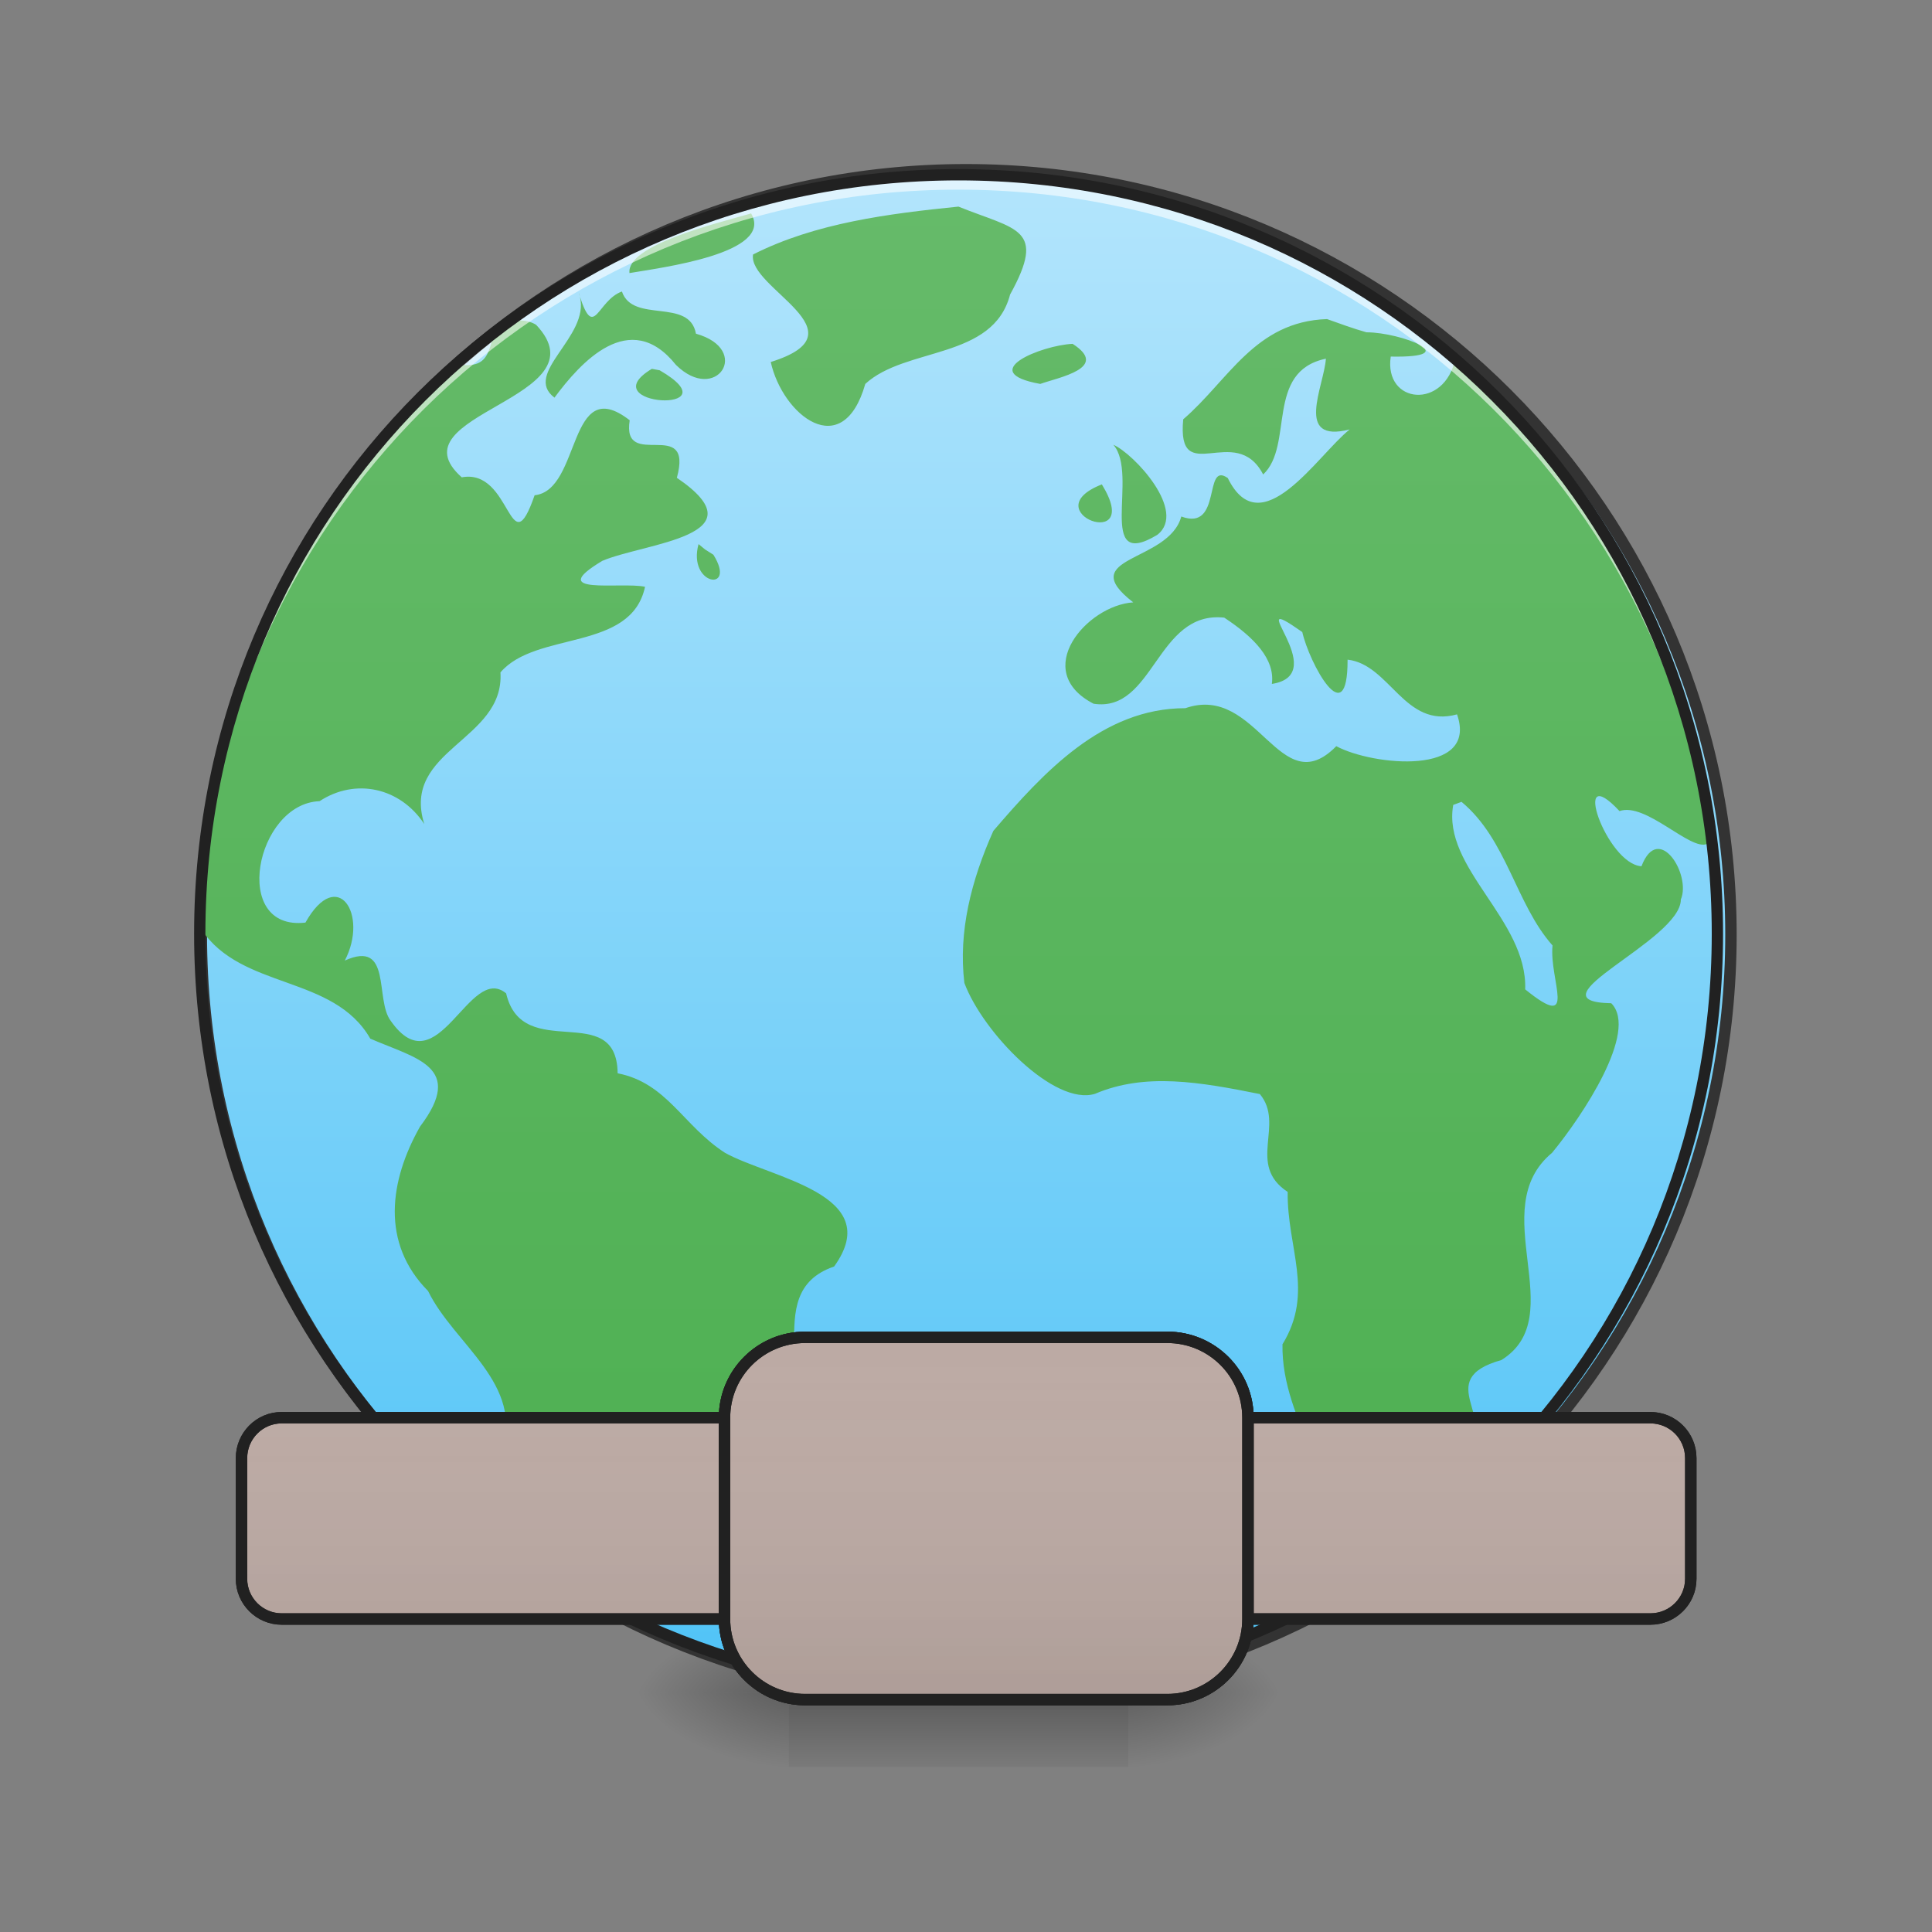 <?xml version="1.0" encoding="UTF-8"?>
<svg xmlns="http://www.w3.org/2000/svg" xmlns:xlink="http://www.w3.org/1999/xlink" width="32px" height="32px" viewBox="0 0 32 32" version="1.1">
<rect x="0" y="0" width="32" height="32" fill="#808080" stroke="none"/>
<defs>
<radialGradient id="radial0" gradientUnits="userSpaceOnUse" cx="450.909" cy="189.579" fx="450.909" fy="189.579" r="21.167" gradientTransform="matrix(0,-0.078,-0.141,-0,45.019,63.595)">
<stop offset="0" style="stop-color:rgb(0%,0%,0%);stop-opacity:0.314;"/>
<stop offset="0.222" style="stop-color:rgb(0%,0%,0%);stop-opacity:0.275;"/>
<stop offset="1" style="stop-color:rgb(0%,0%,0%);stop-opacity:0;"/>
</radialGradient>
<radialGradient id="radial1" gradientUnits="userSpaceOnUse" cx="450.909" cy="189.579" fx="450.909" fy="189.579" r="21.167" gradientTransform="matrix(-0,0.078,0.141,0,-13.266,-7.527)">
<stop offset="0" style="stop-color:rgb(0%,0%,0%);stop-opacity:0.314;"/>
<stop offset="0.222" style="stop-color:rgb(0%,0%,0%);stop-opacity:0.275;"/>
<stop offset="1" style="stop-color:rgb(0%,0%,0%);stop-opacity:0;"/>
</radialGradient>
<radialGradient id="radial2" gradientUnits="userSpaceOnUse" cx="450.909" cy="189.579" fx="450.909" fy="189.579" r="21.167" gradientTransform="matrix(-0,-0.078,0.141,-0,-13.266,63.595)">
<stop offset="0" style="stop-color:rgb(0%,0%,0%);stop-opacity:0.314;"/>
<stop offset="0.222" style="stop-color:rgb(0%,0%,0%);stop-opacity:0.275;"/>
<stop offset="1" style="stop-color:rgb(0%,0%,0%);stop-opacity:0;"/>
</radialGradient>
<radialGradient id="radial3" gradientUnits="userSpaceOnUse" cx="450.909" cy="189.579" fx="450.909" fy="189.579" r="21.167" gradientTransform="matrix(0,0.078,-0.141,0,45.019,-7.527)">
<stop offset="0" style="stop-color:rgb(0%,0%,0%);stop-opacity:0.314;"/>
<stop offset="0.222" style="stop-color:rgb(0%,0%,0%);stop-opacity:0.275;"/>
<stop offset="1" style="stop-color:rgb(0%,0%,0%);stop-opacity:0;"/>
</radialGradient>
<linearGradient id="linear0" gradientUnits="userSpaceOnUse" x1="255.323" y1="233.5" x2="255.323" y2="254.667" gradientTransform="matrix(0.013,0,0,0.063,11.969,13.439)">
<stop offset="0" style="stop-color:rgb(0%,0%,0%);stop-opacity:0.275;"/>
<stop offset="1" style="stop-color:rgb(0%,0%,0%);stop-opacity:0;"/>
</linearGradient>
<linearGradient id="linear1" gradientUnits="userSpaceOnUse" x1="254" y1="-168.667" x2="254" y2="233.5" >
<stop offset="0" style="stop-color:rgb(70.196%,89.804%,98.824%);stop-opacity:1;"/>
<stop offset="1" style="stop-color:rgb(30.98%,76.471%,96.863%);stop-opacity:1;"/>
</linearGradient>
<linearGradient id="linear2" gradientUnits="userSpaceOnUse" x1="296.333" y1="233.5" x2="296.333" y2="-168.667" gradientTransform="matrix(0.063,0,0,0.063,0.028,13.305)">
<stop offset="0" style="stop-color:rgb(29.804%,68.627%,31.373%);stop-opacity:1;"/>
<stop offset="1" style="stop-color:rgb(40%,73.333%,41.569%);stop-opacity:1;"/>
</linearGradient>
<linearGradient id="linear3" gradientUnits="userSpaceOnUse" x1="254" y1="233.5" x2="254" y2="138.25" >
<stop offset="0" style="stop-color:rgb(0%,0%,0%);stop-opacity:0.078;"/>
<stop offset="1" style="stop-color:rgb(100%,100%,100%);stop-opacity:0;"/>
</linearGradient>
<linearGradient id="linear4" gradientUnits="userSpaceOnUse" x1="254" y1="233.5" x2="254" y2="138.25" >
<stop offset="0" style="stop-color:rgb(0%,0%,0%);stop-opacity:0.078;"/>
<stop offset="1" style="stop-color:rgb(100%,100%,100%);stop-opacity:0;"/>
</linearGradient>
<linearGradient id="linear5" gradientUnits="userSpaceOnUse" x1="254" y1="233.5" x2="254" y2="138.25" >
<stop offset="0" style="stop-color:rgb(0%,0%,0%);stop-opacity:0.078;"/>
<stop offset="1" style="stop-color:rgb(100%,100%,100%);stop-opacity:0;"/>
</linearGradient>
</defs>
<g id="surface1">
<path style=" stroke:none;fill-rule:nonzero;fill:url(#radial0);" d="M 18.688 28.035 L 21.336 28.035 L 21.336 26.711 L 18.688 26.711 Z M 18.688 28.035 "/>
<path style=" stroke:none;fill-rule:nonzero;fill:url(#radial1);" d="M 13.066 28.035 L 10.418 28.035 L 10.418 29.355 L 13.066 29.355 Z M 13.066 28.035 "/>
<path style=" stroke:none;fill-rule:nonzero;fill:url(#radial2);" d="M 13.066 28.035 L 10.418 28.035 L 10.418 26.711 L 13.066 26.711 Z M 13.066 28.035 "/>
<path style=" stroke:none;fill-rule:nonzero;fill:url(#radial3);" d="M 18.688 28.035 L 21.336 28.035 L 21.336 29.355 L 18.688 29.355 Z M 18.688 28.035 "/>
<path style=" stroke:none;fill-rule:nonzero;fill:url(#linear0);" d="M 13.066 27.703 L 18.688 27.703 L 18.688 29.266 L 13.066 29.266 Z M 13.066 27.703 "/>
<path style="fill-rule:nonzero;fill:url(#linear1);stroke-width:3;stroke-linecap:round;stroke-linejoin:miter;stroke:rgb(20%,20%,20%);stroke-opacity:1;stroke-miterlimit:4;" d="M 253.976 -168.692 C 365.028 -168.692 455.082 -78.638 455.082 32.414 C 455.082 143.466 365.028 233.52 253.976 233.52 C 142.924 233.52 52.932 143.466 52.932 32.414 C 52.932 -78.638 142.924 -168.692 253.976 -168.692 Z M 253.976 -168.692 " transform="matrix(0.063,0,0,0.063,0,13.439)"/>
<path style=" stroke:none;fill-rule:nonzero;fill:url(#linear2);" d="M 15.875 3.422 C 14.723 3.539 13.508 3.691 12.473 4.215 C 12.379 4.773 14.355 5.5 12.766 5.996 C 12.961 6.875 13.957 7.672 14.332 6.359 C 15 5.742 16.449 5.961 16.73 4.879 C 17.34 3.773 16.84 3.812 15.875 3.422 Z M 12.441 3.535 C 11.828 3.711 10.375 4.062 10.426 4.523 C 10.941 4.434 12.828 4.199 12.441 3.535 Z M 10.301 4.828 C 9.891 4.977 9.844 5.641 9.605 4.914 C 9.773 5.578 8.648 6.184 9.184 6.586 C 9.609 6.012 10.43 5.086 11.195 6.043 C 11.863 6.703 12.461 5.789 11.527 5.527 C 11.418 4.926 10.48 5.363 10.301 4.828 Z M 9.605 4.914 C 9.602 4.891 9.594 4.867 9.586 4.848 C 9.594 4.871 9.598 4.891 9.605 4.914 Z M 21.98 5.285 C 20.785 5.324 20.348 6.301 19.598 6.945 C 19.488 8.109 20.465 6.977 20.922 7.859 C 21.438 7.375 20.949 6.152 21.961 5.941 C 21.93 6.398 21.43 7.348 22.355 7.113 C 21.824 7.535 20.887 9.043 20.336 7.918 C 19.926 7.629 20.25 8.809 19.566 8.555 C 19.359 9.324 17.777 9.207 18.77 9.977 C 18 10.027 17.066 11.113 18.113 11.656 C 19.117 11.809 19.152 10.109 20.277 10.23 C 20.777 10.559 21.121 10.922 21.066 11.328 C 22.098 11.168 20.5 9.715 21.57 10.469 C 21.684 10.977 22.324 12.172 22.32 10.926 C 23.023 11.004 23.262 12.074 24.133 11.832 C 24.492 12.859 22.738 12.684 22.133 12.359 C 21.195 13.316 20.832 11.312 19.633 11.73 C 18.262 11.727 17.281 12.797 16.453 13.762 C 16.086 14.582 15.871 15.434 15.973 16.281 C 16.281 17.105 17.465 18.324 18.137 18.117 C 18.969 17.762 19.875 17.922 20.867 18.121 C 21.289 18.629 20.641 19.289 21.328 19.742 C 21.316 20.672 21.773 21.398 21.242 22.266 C 21.219 23.566 22.293 24.617 22.172 25.934 C 23.094 25.547 24.043 24.938 24.227 23.945 C 24.875 23.547 23.695 22.852 24.867 22.527 C 26.035 21.801 24.578 20.031 25.707 19.094 C 26.207 18.488 27.145 17.082 26.688 16.617 C 25.285 16.59 27.844 15.578 27.84 14.898 C 28.016 14.484 27.469 13.609 27.188 14.348 C 26.605 14.312 26 12.551 26.824 13.434 C 27.262 13.281 28.004 14.105 28.277 13.977 C 27.938 10.906 26.441 7.969 24.105 5.938 C 23.93 6.793 22.918 6.695 23.035 5.906 C 24.281 5.93 23.211 5.504 22.633 5.504 C 22.41 5.441 22.199 5.363 21.98 5.285 Z M 8.309 5.305 C 8.301 5.309 8.297 5.312 8.293 5.316 C 8.043 5.688 8.211 6.152 7.535 6.027 C 7.363 6.141 7.199 6.266 7.047 6.398 C 4.754 8.676 3.336 11.832 3.336 15.332 C 3.336 15.352 3.336 15.375 3.336 15.395 C 4.004 16.398 5.523 16.141 6.133 17.203 C 6.883 17.531 7.711 17.664 6.957 18.66 C 6.453 19.551 6.301 20.586 7.09 21.383 C 7.523 22.273 8.695 22.922 8.305 24.055 C 8.617 24.656 8.84 25.051 8.852 25.711 C 8.953 25.789 9.062 25.875 9.18 25.961 C 9.457 26.137 9.738 26.301 10.031 26.453 C 10.438 26.594 10.816 26.523 11.039 25.949 C 12.402 25.727 11.348 23.809 12.512 23.512 C 13.801 23.09 12.496 21.43 13.816 20.977 C 14.68 19.777 12.758 19.512 12.008 19.094 C 11.312 18.645 11.051 17.938 10.23 17.777 C 10.215 16.547 8.656 17.621 8.383 16.453 C 7.77 15.945 7.254 18.023 6.473 16.91 C 6.203 16.559 6.5 15.555 5.711 15.91 C 6.109 15.148 5.59 14.336 5.059 15.281 C 3.816 15.426 4.234 13.309 5.293 13.27 C 5.883 12.883 6.625 13.039 7.027 13.648 C 6.641 12.41 8.359 12.273 8.289 11.137 C 8.879 10.445 10.453 10.797 10.684 9.719 C 10.293 9.633 9.004 9.871 9.977 9.289 C 10.688 8.988 12.637 8.883 11.211 7.914 C 11.492 6.883 10.293 7.812 10.43 6.961 C 9.398 6.16 9.633 8.121 8.855 8.203 C 8.434 9.41 8.48 7.75 7.648 7.906 C 6.465 6.855 10.039 6.605 8.879 5.379 C 8.699 5.27 8.5 5.32 8.309 5.305 Z M 17.766 5.695 C 17.25 5.719 16.145 6.164 17.23 6.359 C 17.535 6.25 18.387 6.094 17.766 5.695 Z M 10.797 6.109 C 9.766 6.727 12.199 6.871 10.926 6.133 Z M 18.441 7.367 C 18.871 7.859 18.137 9.48 19.168 8.859 C 19.672 8.469 18.777 7.512 18.441 7.367 Z M 18.25 8.023 C 17.094 8.477 18.961 9.176 18.25 8.023 Z M 11.57 9.012 C 11.383 9.699 12.211 9.82 11.816 9.188 L 11.68 9.102 Z M 24.207 13.281 C 24.961 13.906 25.105 14.973 25.715 15.66 C 25.656 16.234 26.148 17.105 25.262 16.387 C 25.301 15.234 23.883 14.379 24.07 13.332 Z M 24.207 13.281 "/>
<path style=" stroke:none;fill-rule:nonzero;fill:rgb(100%,100%,100%);fill-opacity:0.588;" d="M 15.875 2.895 C 8.914 2.895 3.309 8.5 3.309 15.465 C 3.309 15.508 3.309 15.547 3.309 15.59 C 3.375 8.684 8.953 3.141 15.875 3.141 C 22.797 3.141 28.379 8.684 28.445 15.59 C 28.445 15.547 28.445 15.508 28.445 15.465 C 28.445 8.5 22.84 2.895 15.875 2.895 Z M 15.875 2.895 "/>
<path style=" stroke:none;fill-rule:nonzero;fill:rgb(12.941%,12.941%,12.941%);fill-opacity:1;" d="M 15.875 2.801 C 8.863 2.801 3.215 8.453 3.215 15.465 C 3.215 22.477 8.863 28.129 15.875 28.129 C 22.891 28.129 28.539 22.477 28.539 15.465 C 28.539 8.453 22.891 2.801 15.875 2.801 Z M 15.875 2.988 C 22.789 2.988 28.352 8.551 28.352 15.465 C 28.352 22.379 22.789 27.941 15.875 27.941 C 8.965 27.941 3.402 22.379 3.402 15.465 C 3.402 8.551 8.965 2.988 15.875 2.988 Z M 15.875 2.988 "/>
<path style="fill-rule:nonzero;fill:rgb(73.725%,66.667%,64.314%);fill-opacity:1;stroke-width:3;stroke-linecap:square;stroke-linejoin:bevel;stroke:rgb(12.941%,12.941%,12.941%);stroke-opacity:1;stroke-miterlimit:4;" d="M 74.055 159.402 L 433.896 159.402 C 439.771 159.402 444.52 164.151 444.52 170.026 L 444.52 201.773 C 444.52 207.585 439.771 212.334 433.896 212.334 L 74.055 212.334 C 68.243 212.334 63.494 207.585 63.494 201.773 L 63.494 170.026 C 63.494 164.151 68.243 159.402 74.055 159.402 Z M 74.055 159.402 " transform="matrix(0.063,0,0,0.063,0,13.439)"/>
<path style="fill-rule:nonzero;fill:url(#linear3);stroke-width:3;stroke-linecap:square;stroke-linejoin:bevel;stroke:rgb(12.941%,12.941%,12.941%);stroke-opacity:1;stroke-miterlimit:4;" d="M 211.667 138.279 L 306.908 138.279 C 318.595 138.279 328.094 147.715 328.094 159.402 L 328.094 212.334 C 328.094 224.021 318.595 233.52 306.908 233.52 L 211.667 233.52 C 199.981 233.52 190.482 224.021 190.482 212.334 L 190.482 159.402 C 190.482 147.715 199.981 138.279 211.667 138.279 Z M 211.667 138.279 " transform="matrix(0.063,0,0,0.063,0,13.439)"/>
<path style="fill-rule:nonzero;fill:url(#linear4);stroke-width:3;stroke-linecap:square;stroke-linejoin:bevel;stroke:rgb(12.941%,12.941%,12.941%);stroke-opacity:1;stroke-miterlimit:4;" d="M 74.055 159.402 L 433.896 159.402 C 439.771 159.402 444.52 164.151 444.52 170.026 L 444.52 201.773 C 444.52 207.585 439.771 212.334 433.896 212.334 L 74.055 212.334 C 68.243 212.334 63.494 207.585 63.494 201.773 L 63.494 170.026 C 63.494 164.151 68.243 159.402 74.055 159.402 Z M 74.055 159.402 " transform="matrix(0.063,0,0,0.063,0,13.439)"/>
<path style="fill-rule:nonzero;fill:rgb(73.725%,66.667%,64.314%);fill-opacity:1;stroke-width:3;stroke-linecap:square;stroke-linejoin:bevel;stroke:rgb(12.941%,12.941%,12.941%);stroke-opacity:1;stroke-miterlimit:4;" d="M 211.667 138.279 L 306.908 138.279 C 318.595 138.279 328.094 147.715 328.094 159.402 L 328.094 212.334 C 328.094 224.021 318.595 233.52 306.908 233.52 L 211.667 233.52 C 199.981 233.52 190.482 224.021 190.482 212.334 L 190.482 159.402 C 190.482 147.715 199.981 138.279 211.667 138.279 Z M 211.667 138.279 " transform="matrix(0.063,0,0,0.063,0,13.439)"/>
<path style="fill-rule:nonzero;fill:url(#linear5);stroke-width:3;stroke-linecap:square;stroke-linejoin:bevel;stroke:rgb(12.941%,12.941%,12.941%);stroke-opacity:1;stroke-miterlimit:4;" d="M 211.667 138.279 L 306.908 138.279 C 318.595 138.279 328.094 147.715 328.094 159.402 L 328.094 212.334 C 328.094 224.021 318.595 233.52 306.908 233.52 L 211.667 233.52 C 199.981 233.52 190.482 224.021 190.482 212.334 L 190.482 159.402 C 190.482 147.715 199.981 138.279 211.667 138.279 Z M 211.667 138.279 " transform="matrix(0.063,0,0,0.063,0,13.439)"/>
</g>
</svg>
